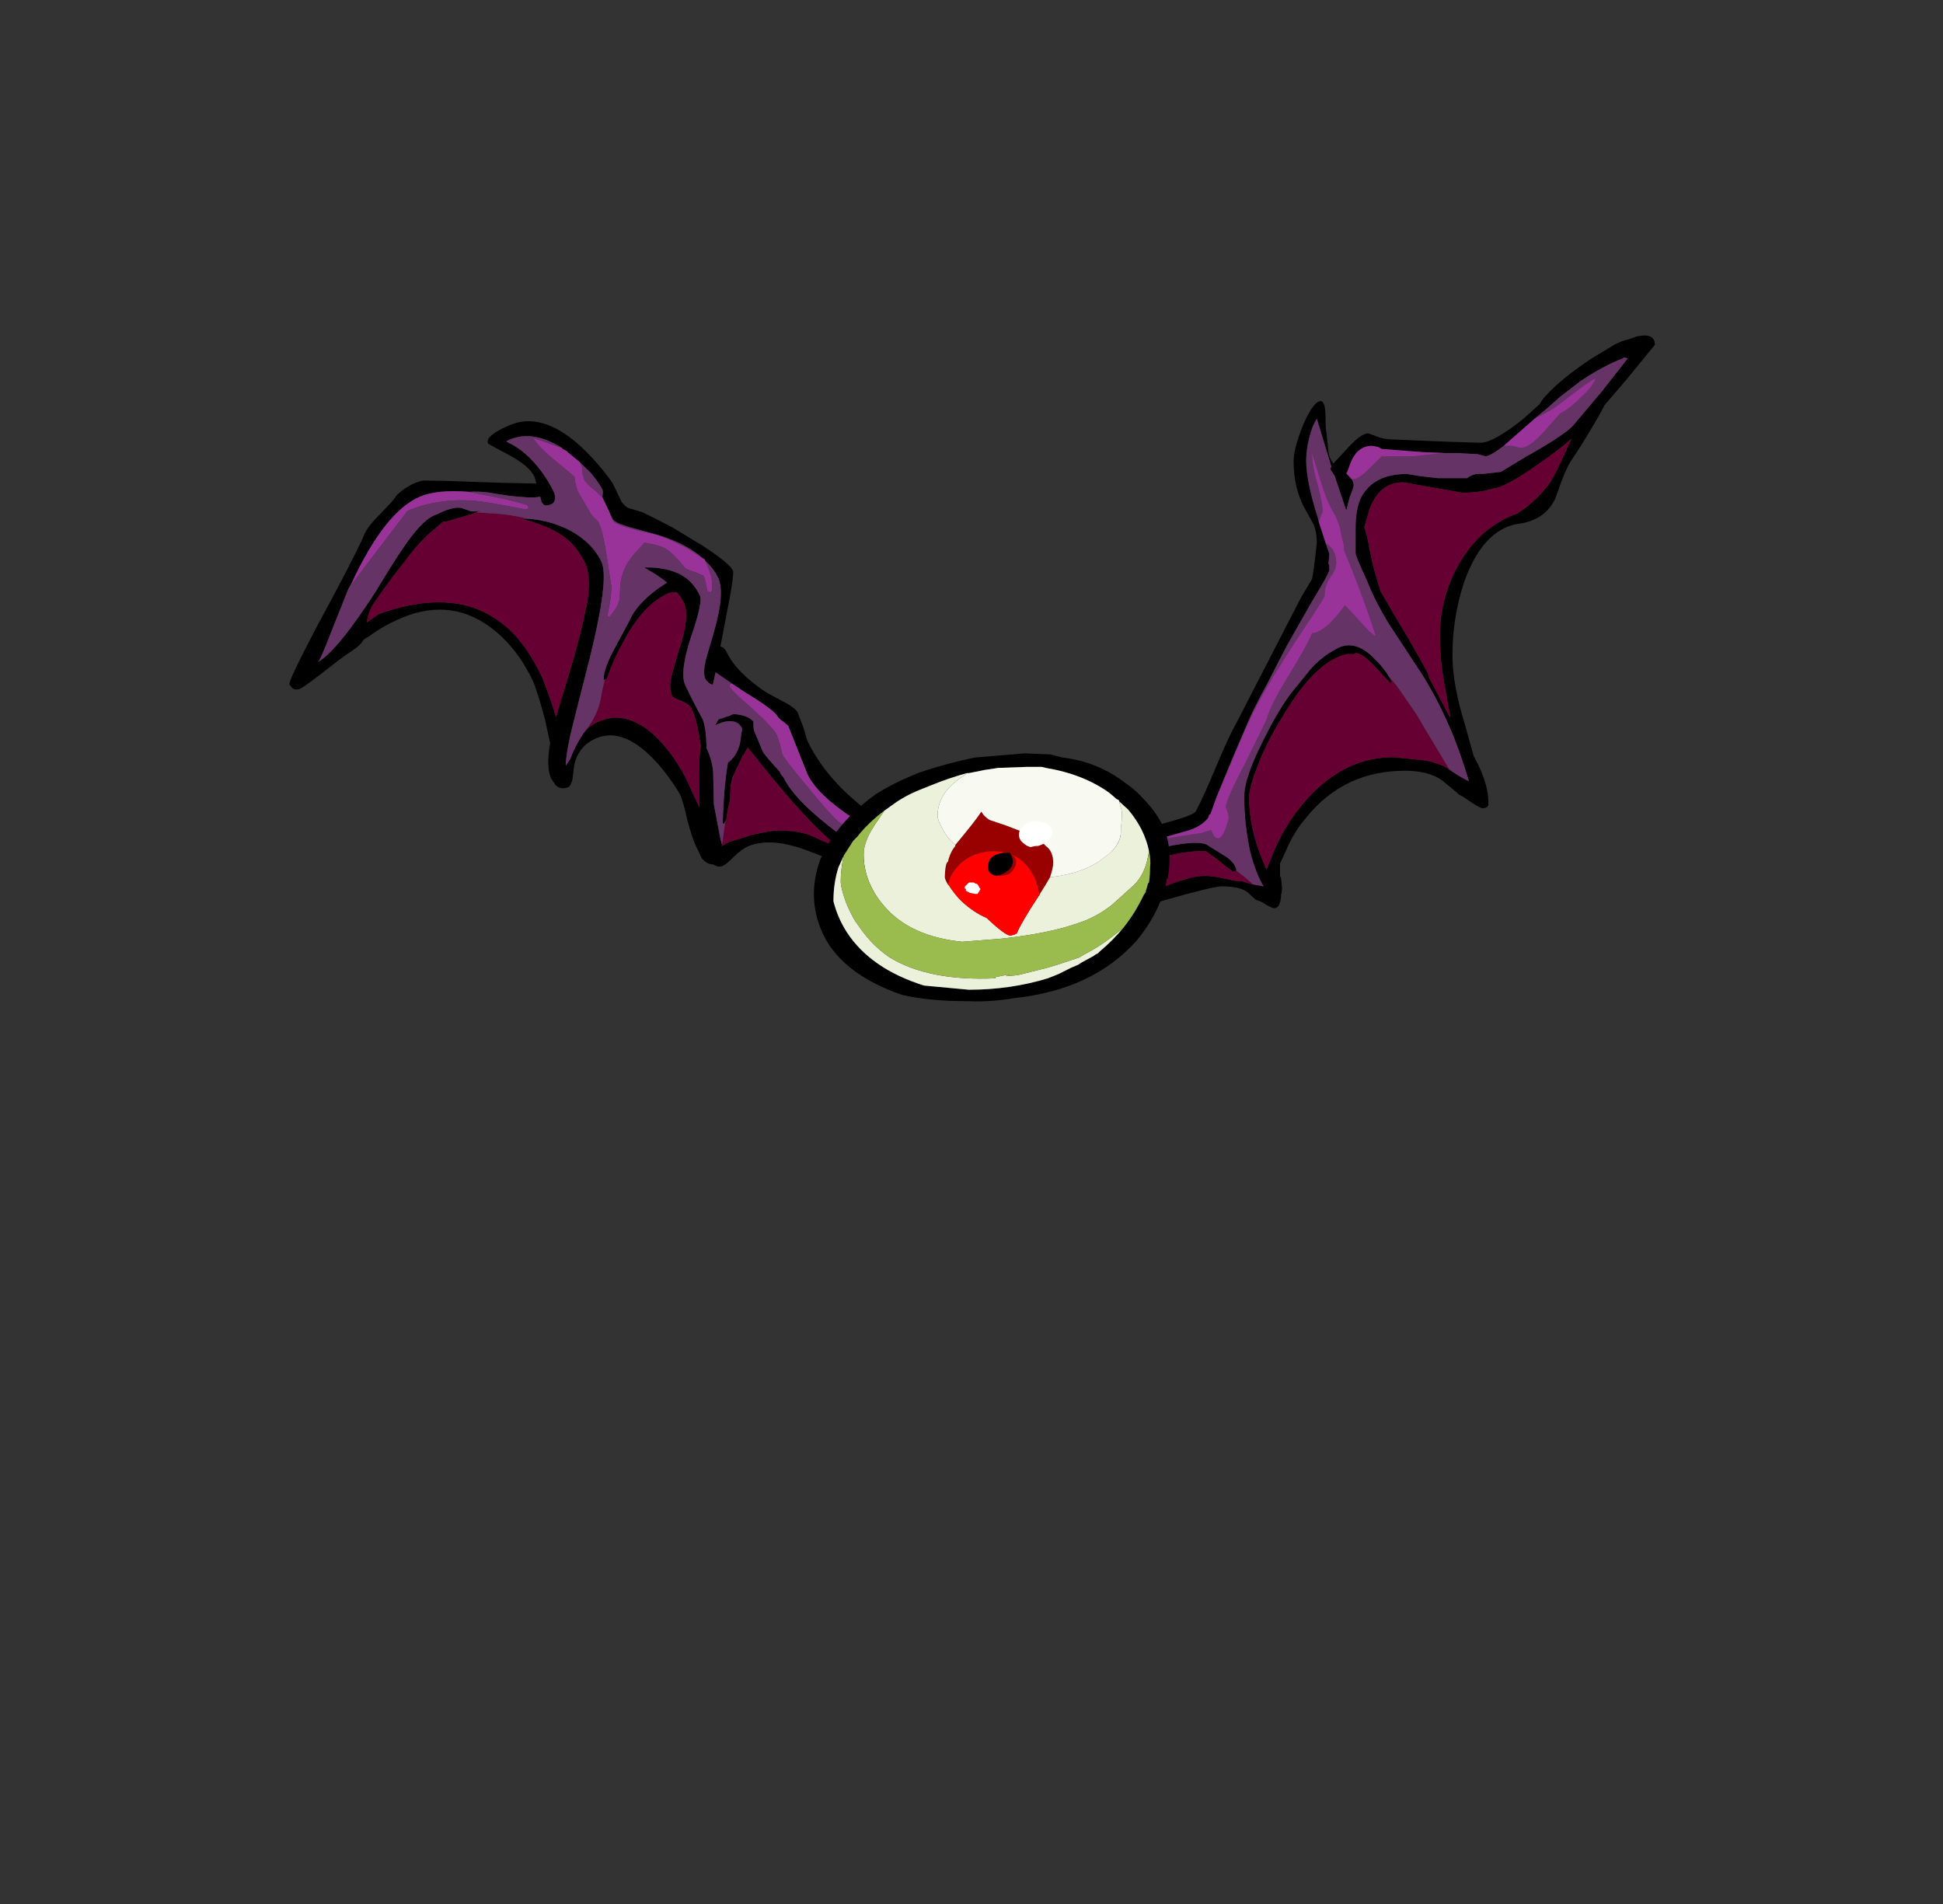 <?xml version="1.0" encoding="UTF-8" standalone="no"?>
<svg xmlns:ffdec="https://www.free-decompiler.com/flash" xmlns:xlink="http://www.w3.org/1999/xlink" ffdec:objectType="frame" height="640.05px" width="653.0px" xmlns="http://www.w3.org/2000/svg">
  <rect width="100%" height="100%" fill="#333333" stroke="none"/>
  <g transform="matrix(1.0, 0.0, 0.0, 1.0, 345.2, 387.6)">
    <use ffdec:characterId="10" height="194.25" transform="matrix(-0.93, 0.0, 0.0, 1.0, 210.966, -274.85)" width="229.25" xlink:href="#sprite0"/>
    <use ffdec:characterId="8" height="202.3" transform="matrix(-0.971, 0.409, 0.426, 0.9, -106.176, -273.235)" width="168.7" xlink:href="#sprite1"/>
    <use ffdec:characterId="21" height="11.9" transform="matrix(7.0, 0.0, 0.0, 7.0, -71.75, -134.4)" width="17.05" xlink:href="#shape2"/>
    <use ffdec:characterId="16" height="19.6" transform="matrix(0.372, 0.0, 0.0, 0.395, -13.204, -100.971)" width="25.55" xlink:href="#sprite2"/>
    <use ffdec:characterId="18" height="24.5" transform="matrix(1.0, 0.0, 0.0, 1.0, -20.95, -111.65)" width="29.4" xlink:href="#sprite3"/>
  </g>
  <defs>
    <g id="sprite0" transform="matrix(1.0, 0.0, 0.0, 1.0, 117.95, 100.45)">
      <use ffdec:characterId="9" height="27.75" transform="matrix(7.0, 0.0, 0.0, 7.0, -117.95, -100.45)" width="32.75" xlink:href="#shape0"/>
    </g>
    <g id="shape0" transform="matrix(1.0, 0.0, 0.0, 1.0, 16.85, 14.35)">
      <path d="M1.0 -10.65 Q1.3 -10.15 1.55 -9.45 1.8 -8.75 1.8 -8.3 1.8 -7.0 1.2 -6.0 L0.75 -5.25 Q0.6 -4.85 0.6 -4.4 0.75 -3.1 0.85 -2.65 L1.4 -1.8 4.75 4.25 Q5.15 4.9 5.8 6.35 6.45 7.8 6.85 8.5 7.0 8.7 8.4 9.05 L11.4 9.8 Q15.25 10.8 15.6 11.35 15.9 11.1 15.9 11.45 15.9 11.9 15.6 12.4 15.25 13.1 14.5 13.1 L13.8 13.05 13.1 12.95 Q12.4 12.95 11.65 13.2 L10.75 13.4 8.4 12.75 Q5.95 12.1 5.5 12.1 4.4 12.1 4.05 12.5 L3.75 12.75 3.45 12.85 Q2.95 13.15 2.8 13.15 2.5 13.15 2.45 12.6 L2.45 12.5 Q2.4 12.4 2.4 12.2 2.4 12.1 2.45 11.7 L2.5 11.6 2.5 11.0 2.2 10.4 Q1.8 9.5 1.15 8.8 -0.8 6.55 -3.95 6.55 -5.15 6.55 -5.85 7.0 L-6.5 7.5 -6.75 7.7 -6.95 7.8 Q-7.8 8.35 -7.95 8.35 -8.2 8.35 -8.25 8.2 L-8.25 8.0 Q-8.25 7.3 -7.75 6.3 L-7.5 5.85 -7.05 4.35 Q-6.4 2.4 -6.4 1.0 -6.4 -0.8 -7.0 -2.5 -7.95 -5.0 -9.75 -5.3 -11.15 -5.45 -11.7 -6.5 L-12.05 -7.4 Q-12.3 -8.0 -12.5 -8.3 -13.15 -9.2 -13.55 -9.85 -13.95 -10.45 -14.25 -11.0 L-15.4 -12.25 -16.85 -13.9 Q-16.85 -14.5 -15.9 -14.3 L-15.45 -14.15 Q-15.15 -14.1 -14.75 -13.9 L-13.95 -13.45 -13.85 -13.4 Q-12.65 -12.7 -11.75 -11.95 -11.1 -11.4 -10.9 -11.05 L-10.0 -10.3 Q-8.5 -9.2 -7.85 -9.2 L-6.1 -9.25 -3.5 -9.35 Q-2.85 -9.35 -2.5 -9.5 L-2.05 -9.65 Q-1.65 -9.65 -0.85 -8.8 L-0.25 -8.2 Q-0.05 -8.45 0.0 -8.75 L0.1 -9.65 Q0.15 -9.9 0.15 -10.35 0.15 -11.2 0.4 -11.2 0.65 -11.2 1.0 -10.65 M0.5 -5.4 L0.55 -5.6 Q1.15 -7.35 1.15 -8.35 1.15 -8.85 1.0 -9.4 0.85 -10.0 0.6 -10.35 L-0.15 -8.05 -0.1 -7.95 Q-0.1 -7.9 -0.25 -7.7 L-0.3 -7.65 -0.9 -6.0 -0.95 -6.0 Q-0.95 -6.1 -1.1 -6.6 -1.3 -7.05 -1.3 -7.15 -1.3 -7.3 -1.2 -7.45 L-0.9 -7.75 -0.95 -7.75 -1.15 -8.25 Q-1.5 -9.05 -2.25 -9.05 L-2.55 -9.0 -2.75 -8.9 -4.85 -8.75 -6.15 -8.7 -6.7 -8.7 -7.7 -8.65 -8.1 -8.55 Q-8.35 -8.55 -9.05 -9.05 L-9.35 -9.3 -10.7 -10.4 -11.35 -10.9 -11.95 -11.4 -13.0 -12.15 Q-14.2 -12.9 -15.2 -13.25 L-15.25 -13.3 -15.45 -13.25 -14.1 -11.65 -12.65 -10.05 Q-12.25 -9.6 -10.05 -8.45 L-8.9 -7.8 -7.95 -7.7 Q-7.5 -7.75 -7.15 -7.5 L-5.65 -7.5 -4.7 -7.6 -4.05 -7.7 Q-2.35 -7.7 -1.7 -6.6 -1.4 -6.05 -1.4 -5.1 L-1.4 -4.85 Q-1.4 -4.45 -1.4 -3.9 -1.4 -3.75 -2.0 -2.55 -2.35 -1.7 -3.05 -0.6 -3.65 0.25 -4.85 1.95 -5.65 3.15 -6.25 4.45 -6.75 5.5 -7.25 7.05 -7.0 6.95 -6.65 6.75 L-6.25 6.5 -6.0 6.35 Q-5.55 6.15 -4.95 6.05 L-3.35 5.9 Q-0.4 5.9 1.75 8.65 2.45 9.55 2.9 10.6 L3.2 11.3 3.4 10.85 Q4.1 9.3 4.1 7.8 4.1 7.4 3.65 6.3 3.15 5.1 2.4 4.0 0.8 1.45 -0.75 1.0 L-0.95 0.95 -1.3 0.95 -1.4 0.9 Q-1.75 0.9 -2.4 1.55 L-3.15 2.3 Q-3.25 2.4 -3.25 2.25 L-3.1 2.0 -3.0 1.85 Q-2.7 1.45 -2.35 1.15 -1.35 0.2 -0.4 0.7 0.4 1.1 0.95 1.7 L1.95 2.85 Q2.6 3.65 3.4 5.15 4.35 6.9 4.35 7.8 4.35 9.1 4.05 10.4 3.75 11.5 3.35 12.1 L3.95 12.0 4.5 11.85 4.75 11.85 5.75 11.65 6.25 11.6 6.45 11.6 Q7.15 11.6 8.7 12.2 10.2 12.75 10.6 12.75 10.95 12.75 11.5 12.55 12.0 12.4 13.05 12.4 L12.9 12.35 Q12.4 12.15 11.0 11.55 8.4 10.4 6.35 10.4 L5.75 10.8 5.35 11.1 5.0 11.35 4.9 11.4 4.75 11.35 Q4.8 11.0 5.25 10.7 L6.2 10.15 Q6.6 9.85 8.4 10.2 L10.25 10.65 Q10.7 10.8 11.35 11.15 11.95 11.5 12.45 11.65 13.0 11.85 14.2 11.85 14.65 11.85 15.0 12.0 L15.2 11.75 15.3 11.65 Q15.05 11.6 14.25 11.35 13.05 10.9 12.55 10.55 11.25 10.5 9.75 10.1 L7.55 9.5 Q6.6 9.3 6.2 8.8 L6.2 8.75 6.15 8.65 6.1 8.65 Q6.0 8.4 5.85 8.0 L5.8 7.85 5.0 6.05 4.15 4.2 Q3.85 3.55 3.15 2.35 L2.15 0.55 0.9 -1.5 Q-0.05 -2.95 -0.05 -3.1 -0.05 -3.3 0.0 -3.4 L-0.05 -3.85 0.15 -4.4 0.5 -5.4 M-12.3 -8.9 Q-11.8 -7.85 -11.45 -7.3 -10.8 -6.45 -9.75 -5.8 -7.75 -5.15 -6.6 -3.15 -5.75 -1.6 -5.75 0.05 -5.75 0.75 -5.85 1.6 -6.0 2.55 -6.25 3.75 L-6.3 4.05 -6.3 4.0 -6.25 3.95 -5.2 2.1 -5.15 1.9 Q-4.4 0.6 -3.45 -0.85 L-2.7 -2.05 -2.65 -2.2 Q-2.3 -3.2 -2.15 -3.95 -2.0 -4.75 -1.85 -5.15 -2.0 -5.6 -2.1 -5.95 -2.6 -7.3 -3.85 -7.3 L-6.9 -6.8 Q-7.85 -6.8 -8.5 -7.0 -9.15 -7.05 -10.95 -8.25 -11.9 -8.85 -12.55 -9.4 L-12.3 -8.9" fill="#000000" fill-rule="evenodd" stroke="none"/>
      <path d="M-6.25 6.5 L-5.35 5.1 Q-5.05 4.65 -4.55 3.85 L-3.55 2.5 -3.1 2.0 -3.25 2.25 Q-3.25 2.4 -3.15 2.3 L-2.4 1.55 Q-1.75 0.9 -1.4 0.9 L-1.3 0.95 -0.95 0.95 -0.75 1.0 Q0.8 1.45 2.4 4.0 3.15 5.1 3.65 6.3 4.1 7.4 4.1 7.8 4.1 9.3 3.4 10.85 L3.2 11.3 2.9 10.6 Q2.45 9.55 1.75 8.65 -0.4 5.9 -3.35 5.9 L-4.95 6.05 Q-5.55 6.15 -6.0 6.35 L-6.25 6.5 M3.95 12.0 L3.9 12.0 Q4.3 11.65 4.75 11.35 L4.9 11.4 5.0 11.35 5.35 11.1 5.75 10.8 6.35 10.4 Q8.4 10.4 11.0 11.55 12.4 12.15 12.9 12.35 L13.05 12.4 Q12.0 12.4 11.5 12.55 10.95 12.75 10.6 12.75 10.2 12.75 8.7 12.2 7.15 11.6 6.45 11.6 L6.25 11.6 5.75 11.65 4.75 11.85 4.5 11.85 3.95 12.0 M-12.3 -8.9 L-12.55 -9.4 Q-11.9 -8.85 -10.95 -8.25 -9.15 -7.05 -8.5 -7.0 -7.85 -6.8 -6.9 -6.8 L-3.85 -7.3 Q-2.6 -7.3 -2.1 -5.95 -2.0 -5.6 -1.85 -5.15 -2.0 -4.75 -2.15 -3.95 -2.3 -3.2 -2.65 -2.2 L-2.7 -2.05 -3.45 -0.85 Q-4.4 0.6 -5.15 1.9 L-5.2 2.1 -6.25 3.95 -6.3 4.0 -6.3 4.05 -6.25 3.75 Q-6.0 2.55 -5.85 1.6 -5.75 0.75 -5.75 0.05 -5.75 -1.6 -6.6 -3.15 -7.75 -5.15 -9.75 -5.8 -10.8 -6.45 -11.45 -7.3 -11.8 -7.85 -12.3 -8.9" fill="#660033" fill-rule="evenodd" stroke="none"/>
      <path d="M-1.2 -7.45 Q-1.3 -7.3 -1.3 -7.15 -1.3 -7.05 -1.1 -6.6 -0.95 -6.1 -0.95 -6.0 L-0.9 -6.0 -0.3 -7.65 -0.25 -7.7 Q-0.1 -7.9 -0.1 -7.95 L-0.15 -8.05 0.6 -10.35 Q0.85 -10.0 1.0 -9.4 1.15 -8.85 1.15 -8.35 1.15 -7.35 0.55 -5.6 L0.5 -5.4 0.3 -5.9 Q0.3 -6.25 0.55 -7.15 0.85 -8.1 0.85 -8.7 L0.4 -7.35 Q0.05 -6.3 -0.3 -5.8 -0.45 -5.55 -0.6 -5.1 -0.7 -4.55 -0.8 -4.3 L-0.8 -4.05 Q-1.8 -1.8 -2.45 0.1 -2.1 -0.1 -1.7 -0.55 L-0.85 -1.4 Q0.15 -0.1 0.85 -0.05 1.05 0.45 2.1 2.05 3.0 3.4 3.2 4.1 L4.25 6.1 Q5.3 7.95 5.3 8.3 L5.2 8.55 Q5.15 8.7 5.15 8.8 5.15 8.9 5.3 9.3 5.5 9.8 5.7 9.8 5.9 9.8 6.05 9.4 L6.6 9.55 Q8.25 9.75 9.2 10.0 9.7 10.1 10.55 10.45 11.45 10.8 11.7 10.9 L13.55 11.4 15.2 11.75 15.0 12.0 Q14.65 11.85 14.2 11.85 13.0 11.85 12.45 11.65 11.95 11.5 11.35 11.15 10.7 10.8 10.25 10.65 L8.4 10.2 Q6.6 9.85 6.2 10.15 L5.25 10.7 Q4.8 11.0 4.75 11.35 4.3 11.65 3.9 12.0 L3.95 12.0 3.35 12.1 Q3.75 11.5 4.05 10.4 4.35 9.1 4.35 7.8 4.35 6.9 3.4 5.15 2.6 3.65 1.95 2.85 L0.95 1.7 Q0.4 1.1 -0.4 0.7 -1.35 0.2 -2.35 1.15 -2.7 1.45 -3.0 1.85 L-3.1 2.0 -3.55 2.5 -4.55 3.85 Q-5.05 4.65 -5.35 5.1 L-6.25 6.5 -6.65 6.75 Q-7.0 6.95 -7.25 7.05 -6.75 5.5 -6.25 4.45 -5.65 3.15 -4.85 1.95 -3.65 0.25 -3.05 -0.6 -2.35 -1.7 -2.0 -2.55 -1.4 -3.75 -1.4 -3.9 -1.4 -4.45 -1.4 -4.85 L-1.4 -5.1 Q-1.4 -6.05 -1.7 -6.6 -2.35 -7.7 -4.05 -7.7 L-4.7 -7.6 -5.65 -7.5 -7.15 -7.5 Q-7.5 -7.75 -7.95 -7.7 L-8.9 -7.8 -10.05 -8.45 Q-12.25 -9.6 -12.65 -10.05 L-14.1 -11.65 -15.45 -13.25 -15.25 -13.3 -15.2 -13.25 Q-14.2 -12.9 -13.0 -12.15 L-11.95 -11.4 -11.35 -10.9 -10.7 -10.4 Q-11.2 -10.6 -11.7 -10.9 L-13.05 -11.85 Q-13.65 -12.25 -13.8 -12.3 -13.65 -11.9 -13.05 -11.4 -12.55 -10.9 -11.95 -10.6 L-11.1 -9.7 Q-10.35 -8.95 -9.95 -8.95 -9.85 -8.95 -9.7 -9.0 L-9.5 -9.05 -9.05 -9.05 Q-8.35 -8.55 -8.1 -8.55 L-7.7 -8.65 -6.7 -8.7 -6.15 -8.7 -5.9 -8.7 -4.4 -8.55 -2.75 -8.55 -2.1 -7.95 Q-1.55 -7.45 -1.3 -7.45 L-1.2 -7.45 M0.15 -4.4 L-0.05 -3.85 0.0 -3.4 Q-0.05 -3.3 -0.05 -3.1 -0.05 -2.95 0.9 -1.5 L2.15 0.55 3.15 2.35 Q3.85 3.55 4.15 4.2 L5.0 6.05 5.8 7.85 5.85 8.0 5.2 6.55 Q4.2 4.3 3.75 3.5 3.05 2.25 1.5 0.05 0.2 -1.75 0.2 -1.85 0.2 -2.35 -0.1 -2.75 -0.4 -3.1 -0.4 -3.45 -0.4 -4.05 0.1 -4.35 L0.15 -4.4 M6.15 8.65 L6.2 8.75 6.15 8.75 6.15 8.65" fill="#663366" fill-rule="evenodd" stroke="none"/>
      <path d="M-1.2 -7.45 L-1.3 -7.45 Q-1.55 -7.45 -2.1 -7.95 L-2.75 -8.55 -4.4 -8.55 -5.9 -8.7 -6.15 -8.7 -4.85 -8.75 -2.75 -8.9 -2.55 -9.0 -2.25 -9.05 Q-1.5 -9.05 -1.15 -8.25 L-0.95 -7.75 -0.9 -7.75 -1.2 -7.45 M-9.05 -9.05 L-9.5 -9.05 -9.7 -9.0 Q-9.85 -8.95 -9.95 -8.95 -10.35 -8.95 -11.1 -9.7 L-11.95 -10.6 Q-12.55 -10.9 -13.05 -11.4 -13.65 -11.9 -13.8 -12.3 -13.65 -12.25 -13.05 -11.85 L-11.7 -10.9 Q-11.2 -10.6 -10.7 -10.4 L-9.35 -9.3 -9.05 -9.05 M15.2 11.75 L13.55 11.4 11.7 10.9 Q11.45 10.8 10.55 10.45 9.7 10.1 9.2 10.0 8.25 9.75 6.6 9.55 L6.05 9.4 Q5.9 9.8 5.7 9.8 5.5 9.8 5.3 9.3 5.15 8.9 5.15 8.8 5.15 8.7 5.2 8.55 L5.3 8.3 Q5.3 7.95 4.25 6.1 L3.2 4.1 Q3.0 3.4 2.1 2.05 1.05 0.45 0.85 -0.05 0.15 -0.1 -0.85 -1.4 L-1.7 -0.55 Q-2.1 -0.1 -2.45 0.1 -1.8 -1.8 -0.8 -4.05 L-0.8 -4.3 Q-0.7 -4.55 -0.6 -5.1 -0.45 -5.55 -0.3 -5.8 0.05 -6.3 0.4 -7.35 L0.85 -8.7 Q0.85 -8.1 0.55 -7.15 0.3 -6.25 0.3 -5.9 L0.5 -5.4 0.15 -4.4 0.1 -4.35 Q-0.4 -4.05 -0.4 -3.45 -0.4 -3.1 -0.1 -2.75 0.2 -2.35 0.2 -1.85 0.2 -1.75 1.5 0.05 3.05 2.25 3.75 3.5 4.2 4.3 5.2 6.55 L5.85 8.0 Q6.0 8.4 6.1 8.65 L6.15 8.65 6.15 8.75 6.2 8.75 6.2 8.8 Q6.6 9.3 7.55 9.5 L9.75 10.1 Q11.25 10.5 12.55 10.55 13.05 10.9 14.25 11.35 15.05 11.6 15.3 11.65 L15.2 11.75" fill="#993399" fill-rule="evenodd" stroke="none"/>
    </g>
    <g id="sprite1" transform="matrix(1.0, 0.0, 0.0, 1.0, 80.85, 106.05)">
      <use ffdec:characterId="7" height="28.9" transform="matrix(7.0, 0.0, 0.0, 7.0, -80.85, -106.05)" width="24.1" xlink:href="#shape1"/>
    </g>
    <g id="shape1" transform="matrix(1.0, 0.0, 0.0, 1.0, 11.55, 15.15)">
      <path d="M8.25 -10.9 L8.05 -11.05 Q5.25 -13.65 3.5 -13.65 2.65 -13.65 1.4 -12.95 1.0 -12.8 0.6 -12.55 -0.25 -11.95 -0.65 -11.75 -1.15 -11.45 -1.45 -11.4 L-1.4 -11.15 Q-1.4 -11.05 -1.45 -10.95 -1.55 -10.85 -1.75 -10.85 -1.95 -10.85 -2.05 -11.1 -2.1 -11.2 -2.1 -11.35 -2.1 -12.1 -1.9 -12.9 -1.65 -13.85 -1.15 -14.45 L-1.15 -14.5 Q-2.4 -14.6 -3.3 -13.15 L-3.3 -13.1 -3.45 -12.9 -3.45 -12.85 -3.5 -12.75 -3.75 -12.2 -4.0 -11.5 Q-4.15 -10.85 -4.15 -10.55 -4.15 -10.45 -4.05 -10.3 L-4.0 -10.2 -4.0 -9.4 -4.0 -9.05 Q-4.0 -8.85 -4.5 -8.4 L-5.6 -7.45 Q-6.6 -6.5 -6.95 -5.6 L-7.0 -5.55 -7.0 -5.45 Q-7.2 -4.95 -7.2 -4.45 -7.2 -3.65 -5.95 -2.1 L-5.1 -1.05 Q-4.7 -0.5 -4.7 -0.2 -4.7 -0.15 -4.75 0.0 -4.8 0.15 -4.9 0.2 L-5.25 -0.3 -5.7 0.5 -6.05 1.1 Q-6.95 2.5 -6.95 2.85 -6.95 2.95 -7.1 3.2 L-7.2 3.45 -7.05 5.95 Q-7.05 7.2 -8.4 9.3 L-8.6 9.6 Q-9.65 11.25 -11.0 12.75 L-10.85 12.9 Q-10.55 13.1 -9.55 13.1 -9.25 13.1 -8.8 12.7 -8.75 12.25 -8.35 11.4 L-7.4 9.6 Q-6.0 7.0 -6.0 5.65 L-5.95 5.45 -5.95 5.3 Q-5.65 4.3 -5.65 4.1 L-5.7 3.0 Q-5.75 2.8 -5.85 2.6 -5.75 2.25 -5.35 2.0 -5.15 1.85 -5.0 1.9 L-4.45 1.85 -4.2 2.05 -4.55 2.05 Q-5.25 2.15 -5.25 2.7 L-4.85 3.35 Q-4.45 3.85 -4.0 3.95 -3.35 4.95 -2.6 6.55 L-2.65 6.6 -2.75 6.5 -2.85 6.4 -3.1 6.0 -3.15 5.95 -3.2 5.85 -3.25 5.8 -3.35 5.65 -3.65 5.05 -3.9 4.7 -4.1 4.5 -4.55 4.1 -4.75 3.9 -4.8 3.9 -5.1 3.65 -5.3 4.45 -5.3 4.5 Q-5.8 6.65 -6.1 7.6 -6.5 9.0 -7.15 10.3 L-6.75 9.65 -5.95 8.7 Q-5.45 8.2 -4.6 7.85 -4.05 7.7 -3.5 7.6 L-3.4 7.6 -2.5 7.5 -2.1 7.55 -2.15 7.5 -2.2 7.2 -2.6 5.55 -3.2 4.1 Q-3.4 3.55 -3.4 2.9 -3.8 1.95 -3.8 1.5 -3.75 0.65 -3.75 -0.3 -3.75 -0.95 -4.9 -2.3 -6.1 -3.65 -6.1 -4.0 -6.1 -4.75 -5.75 -5.25 -5.3 -5.9 -4.35 -6.3 -4.8 -5.65 -5.0 -5.2 L-4.5 -5.1 Q-3.3 -4.8 -2.7 -4.2 L-1.55 -3.25 Q-0.75 -2.6 -0.5 -2.1 L-0.5 -2.05 -0.55 -2.05 -0.65 -2.05 Q-1.2 -2.7 -2.0 -3.35 -3.6 -4.7 -4.9 -4.7 L-5.2 -4.6 Q-5.3 -4.3 -5.3 -4.0 -5.3 -3.25 -4.15 -1.95 L-3.35 -0.95 Q-3.0 -0.45 -3.0 -0.05 -3.0 0.05 -3.3 0.35 -3.55 0.65 -3.55 0.85 -3.55 1.4 -3.35 2.15 L-3.2 2.7 Q-2.8 3.35 -2.25 4.7 L-1.95 5.4 -1.95 4.45 Q-2.0 3.15 -1.7 2.0 -1.25 0.25 -0.15 -0.2 0.2 -0.3 0.6 -0.3 1.2 -0.3 1.95 0.35 L2.45 0.85 2.75 1.05 Q2.45 0.4 1.5 -0.85 L-0.35 -3.3 Q-2.7 -6.45 -2.7 -7.35 -2.7 -8.5 -1.85 -9.55 -1.25 -10.25 -0.5 -10.65 L-0.25 -10.75 Q-1.25 -9.95 -1.65 -9.15 -2.0 -8.5 -2.0 -7.6 -2.0 -7.1 -1.65 -6.4 -1.45 -5.95 -1.1 -5.5 -0.55 -4.65 0.8 -3.0 L2.2 -1.3 Q2.05 -2.35 2.0 -3.35 2.0 -5.5 2.75 -6.75 4.0 -9.0 7.5 -9.2 L8.15 -9.05 Q7.9 -9.5 7.45 -9.8 6.15 -10.65 5.4 -11.05 4.7 -11.5 3.95 -11.8 L3.05 -12.1 3.0 -12.1 2.95 -12.05 1.65 -11.9 1.5 -11.9 1.3 -11.9 Q1.55 -11.95 1.7 -12.05 1.8 -12.15 1.95 -12.3 2.2 -12.6 3.1 -12.55 L3.3 -12.55 Q3.95 -12.55 5.4 -11.55 6.2 -11.0 7.2 -10.25 9.9 -8.35 10.95 -8.2 10.8 -8.25 9.9 -9.2 L8.25 -10.9 M6.65 -8.6 Q4.05 -8.6 3.0 -6.2 2.45 -4.95 2.45 -3.35 2.45 -3.1 2.55 -2.35 L2.7 -1.4 2.9 -0.5 2.95 -0.25 Q3.6 0.75 3.6 1.35 L3.55 1.7 Q3.45 2.05 3.05 2.05 2.95 2.05 2.75 1.8 L2.4 1.2 Q1.85 0.4 0.95 0.4 -0.35 0.4 -1.0 2.4 -1.3 3.35 -1.4 4.45 -1.4 4.85 -1.2 5.75 -1.05 6.65 -1.05 7.05 L-1.05 7.7 Q-1.15 8.1 -1.4 8.2 -1.55 8.45 -1.75 8.45 -1.95 8.45 -2.4 8.25 -2.9 8.05 -3.2 8.05 -4.35 8.05 -5.65 9.45 -6.35 10.15 -6.9 11.05 -7.05 11.2 -7.25 11.8 -7.45 12.4 -7.65 12.7 -8.3 13.75 -9.55 13.75 L-9.75 13.7 -9.85 13.6 Q-10.5 13.65 -11.05 13.35 -11.55 13.1 -11.55 12.9 L-11.5 12.65 Q-11.5 12.55 -11.35 12.5 -11.2 12.25 -10.85 11.8 -9.95 10.6 -9.55 10.0 -7.7 7.1 -7.7 4.45 L-7.8 3.75 -7.85 3.0 Q-7.85 2.85 -7.6 2.45 L-6.95 1.55 Q-6.1 0.1 -6.1 -1.0 -6.1 -1.25 -5.95 -1.35 L-6.65 -2.4 Q-7.95 -4.3 -7.95 -4.5 -7.95 -4.9 -7.2 -6.15 L-6.3 -7.55 Q-5.75 -8.3 -5.35 -8.8 L-4.85 -9.25 Q-4.75 -9.4 -4.7 -9.65 L-4.7 -10.5 Q-4.7 -10.75 -4.55 -11.4 -4.35 -12.25 -4.05 -13.0 -3.15 -15.15 -1.6 -15.15 -0.75 -15.15 -0.45 -14.95 -0.3 -14.8 -0.35 -14.7 L-1.0 -13.8 Q-1.6 -12.95 -1.6 -12.4 L-1.55 -12.05 -0.1 -12.75 2.2 -13.9 3.05 -14.3 Q3.65 -14.45 4.45 -14.15 4.6 -14.0 5.55 -13.6 6.35 -13.25 6.6 -12.95 7.55 -12.05 10.3 -9.8 12.55 -7.9 12.55 -7.75 12.55 -7.65 12.5 -7.5 12.4 -7.35 12.2 -7.35 11.95 -7.35 10.05 -7.9 L9.4 -8.05 Q8.85 -8.15 8.7 -8.3 L8.6 -8.35 8.3 -8.4 Q7.5 -8.6 6.65 -8.6" fill="#000000" fill-rule="evenodd" stroke="none"/>
      <path d="M1.5 -11.9 L1.65 -11.9 2.95 -12.05 3.0 -12.1 3.05 -12.1 3.95 -11.8 Q4.7 -11.5 5.4 -11.05 6.15 -10.65 7.45 -9.8 7.9 -9.5 8.15 -9.05 L7.5 -9.2 Q4.0 -9.0 2.75 -6.75 2.0 -5.5 2.0 -3.35 2.05 -2.35 2.2 -1.3 L0.8 -3.0 Q-0.55 -4.65 -1.1 -5.5 -1.45 -5.95 -1.65 -6.4 -2.0 -7.1 -2.0 -7.6 -2.0 -8.5 -1.65 -9.15 -1.25 -9.95 -0.25 -10.75 L-0.5 -10.65 Q0.1 -11.15 0.85 -11.55 L1.5 -11.9 M2.45 0.85 L1.95 0.35 Q1.2 -0.3 0.6 -0.3 0.2 -0.3 -0.15 -0.2 -1.25 0.25 -1.7 2.0 -2.0 3.15 -1.95 4.45 L-1.95 5.4 -2.25 4.7 Q-2.8 3.35 -3.2 2.7 L-3.35 2.15 Q-3.55 1.4 -3.55 0.85 -3.55 0.65 -3.3 0.35 -3.0 0.05 -3.0 -0.05 -3.0 -0.45 -3.35 -0.95 L-4.15 -1.95 Q-5.3 -3.25 -5.3 -4.0 -5.3 -4.3 -5.2 -4.6 L-4.9 -4.7 Q-3.6 -4.7 -2.0 -3.35 -1.2 -2.7 -0.65 -2.05 L-0.55 -2.05 Q-0.3 -1.75 0.05 -1.2 0.45 -0.65 1.0 -0.3 1.85 0.2 2.45 0.85 M-2.15 7.5 L-2.1 7.55 -2.5 7.5 -3.4 7.6 -3.5 7.6 Q-4.05 7.7 -4.6 7.85 -5.45 8.2 -5.95 8.7 L-6.75 9.65 -7.15 10.3 Q-6.5 9.0 -6.1 7.6 -5.8 6.65 -5.3 4.5 L-5.3 4.45 -5.1 3.65 -4.8 3.9 -4.75 3.9 -4.55 4.1 -4.1 4.5 -4.0 4.6 -3.65 5.05 -3.35 5.65 -3.25 5.8 -3.2 5.85 -3.15 5.95 -3.1 6.0 -2.85 6.4 -2.75 6.5 -2.15 7.5" fill="#660033" fill-rule="evenodd" stroke="none"/>
      <path d="M1.4 -12.95 Q2.65 -13.65 3.5 -13.65 5.25 -13.65 8.05 -11.05 L8.25 -10.9 7.25 -11.5 4.3 -13.25 Q2.8 -13.25 1.35 -12.45 0.9 -12.2 -0.6 -11.1 L-0.75 -11.1 Q-0.75 -11.15 -0.75 -11.25 -0.75 -11.3 0.05 -11.95 L1.4 -12.95 M-8.4 9.3 Q-7.05 7.2 -7.05 5.95 L-7.2 3.45 -7.1 3.2 Q-6.95 2.95 -6.95 2.85 -6.95 2.5 -6.05 1.1 L-5.7 0.5 -5.6 0.5 Q-5.55 0.55 -5.55 0.65 -5.55 0.8 -6.05 2.0 -6.55 3.25 -6.55 3.65 L-6.5 4.1 -6.4 4.6 Q-6.4 4.9 -6.8 6.5 -7.2 8.2 -7.4 8.65 -8.0 9.75 -8.8 10.9 -9.65 12.15 -10.0 12.4 -9.8 11.9 -8.95 10.5 -8.55 9.8 -8.4 9.3 M-7.0 -5.45 L-7.0 -5.55 -6.95 -5.6 -6.5 -6.35 Q-5.85 -7.25 -5.35 -7.65 -4.15 -8.55 -4.0 -8.9 -3.95 -9.05 -4.0 -9.4 L-4.0 -10.2 -3.85 -10.6 Q-3.6 -11.1 -3.6 -11.35 L-3.65 -11.65 Q-3.75 -11.85 -3.75 -11.95 L-3.75 -12.2 -3.5 -12.75 -3.45 -12.85 -3.45 -12.9 -3.3 -13.1 -3.3 -13.15 -2.3 -14.15 Q-2.35 -13.6 -2.8 -12.65 L-3.25 -11.65 -3.15 -11.3 Q-3.1 -11.0 -3.1 -10.9 L-3.2 -9.7 Q-3.2 -9.6 -3.3 -9.35 L-3.35 -9.2 -3.35 -9.1 Q-3.35 -8.65 -3.0 -7.4 L-2.65 -6.15 Q-2.65 -6.05 -2.3 -5.45 L-1.9 -4.85 Q-1.9 -4.8 -1.95 -4.75 -2.55 -5.05 -2.75 -5.4 -3.1 -6.15 -3.25 -6.3 -3.65 -6.85 -4.45 -7.2 L-4.85 -7.4 -5.25 -7.1 Q-5.55 -6.85 -5.65 -6.65 -5.8 -6.4 -6.0 -5.65 -6.0 -5.45 -6.35 -5.15 L-6.65 -4.8 -6.6 -4.5 -6.5 -4.1 Q-6.55 -3.95 -6.65 -3.95 -6.85 -4.2 -6.95 -4.7 -7.0 -5.05 -7.0 -5.45" fill="#993399" fill-rule="evenodd" stroke="none"/>
      <path d="M1.4 -12.95 L0.05 -11.95 Q-0.75 -11.3 -0.75 -11.25 -0.75 -11.15 -0.75 -11.1 L-0.6 -11.1 Q0.9 -12.2 1.35 -12.45 2.8 -13.25 4.3 -13.25 L7.25 -11.5 8.25 -10.9 9.9 -9.2 Q10.8 -8.25 10.95 -8.2 9.9 -8.35 7.2 -10.25 6.2 -11.0 5.4 -11.55 3.95 -12.55 3.3 -12.55 L3.1 -12.55 Q2.2 -12.6 1.95 -12.3 1.8 -12.15 1.7 -12.05 1.55 -11.95 1.3 -11.9 L1.5 -11.9 0.85 -11.55 Q0.1 -11.15 -0.5 -10.65 -1.25 -10.25 -1.85 -9.55 -2.7 -8.5 -2.7 -7.35 -2.7 -6.45 -0.35 -3.3 L1.5 -0.85 Q2.45 0.4 2.75 1.05 L2.45 0.85 Q1.85 0.2 1.0 -0.3 0.45 -0.65 0.05 -1.2 -0.3 -1.75 -0.55 -2.05 L-0.5 -2.05 -0.5 -2.1 Q-0.75 -2.6 -1.55 -3.25 L-2.7 -4.2 Q-3.3 -4.8 -4.5 -5.1 L-5.0 -5.2 Q-4.8 -5.65 -4.35 -6.3 -5.3 -5.9 -5.75 -5.25 -6.1 -4.75 -6.1 -4.0 -6.1 -3.65 -4.9 -2.3 -3.75 -0.95 -3.75 -0.3 -3.75 0.65 -3.8 1.5 -3.8 1.95 -3.4 2.9 -3.4 3.55 -3.2 4.1 L-2.6 5.55 -2.2 7.2 -2.15 7.5 -2.75 6.5 -2.65 6.6 -2.6 6.55 Q-3.35 4.95 -4.0 3.95 -4.45 3.85 -4.85 3.35 L-5.25 2.7 Q-5.25 2.15 -4.55 2.05 L-4.2 2.05 -4.45 1.85 -5.0 1.9 Q-5.15 1.85 -5.35 2.0 -5.75 2.25 -5.85 2.6 -5.75 2.8 -5.7 3.0 L-5.65 4.1 Q-5.65 4.3 -5.95 5.3 L-5.95 5.45 -6.0 5.65 Q-6.0 7.0 -7.4 9.6 L-8.35 11.4 Q-8.75 12.25 -8.8 12.7 -9.25 13.1 -9.55 13.1 -10.55 13.1 -10.85 12.9 L-11.0 12.75 Q-9.65 11.25 -8.6 9.6 L-8.4 9.3 Q-8.55 9.8 -8.95 10.5 -9.8 11.9 -10.0 12.4 -9.65 12.15 -8.8 10.9 -8.0 9.75 -7.4 8.65 -7.2 8.2 -6.8 6.5 -6.4 4.9 -6.4 4.6 L-6.5 4.1 -6.55 3.65 Q-6.55 3.25 -6.05 2.0 -5.55 0.8 -5.55 0.65 -5.55 0.55 -5.6 0.5 L-5.7 0.5 -5.25 -0.3 -4.9 0.2 Q-4.8 0.15 -4.75 0.0 -4.7 -0.15 -4.7 -0.2 -4.7 -0.5 -5.1 -1.05 L-5.95 -2.1 Q-7.2 -3.65 -7.2 -4.45 -7.2 -4.95 -7.0 -5.45 -7.0 -5.05 -6.95 -4.7 -6.85 -4.2 -6.65 -3.95 -6.55 -3.95 -6.5 -4.1 L-6.6 -4.5 -6.65 -4.8 -6.35 -5.15 Q-6.0 -5.45 -6.0 -5.65 -5.8 -6.4 -5.65 -6.65 -5.55 -6.85 -5.25 -7.1 L-4.85 -7.4 -4.45 -7.2 Q-3.65 -6.85 -3.25 -6.3 -3.1 -6.15 -2.75 -5.4 -2.55 -5.05 -1.95 -4.75 -1.9 -4.8 -1.9 -4.85 L-2.3 -5.45 Q-2.65 -6.05 -2.65 -6.15 L-3.0 -7.4 Q-3.35 -8.65 -3.35 -9.1 L-3.35 -9.2 -3.3 -9.35 Q-3.2 -9.6 -3.2 -9.7 L-3.1 -10.9 Q-3.1 -11.0 -3.15 -11.3 L-3.25 -11.65 -2.8 -12.65 Q-2.35 -13.6 -2.3 -14.15 L-3.3 -13.15 Q-2.4 -14.6 -1.15 -14.5 L-1.15 -14.45 Q-1.65 -13.85 -1.9 -12.9 -2.1 -12.1 -2.1 -11.35 -2.1 -11.2 -2.05 -11.1 -1.95 -10.85 -1.75 -10.85 -1.55 -10.85 -1.45 -10.95 -1.4 -11.05 -1.4 -11.15 L-1.45 -11.4 Q-1.15 -11.45 -0.65 -11.75 -0.25 -11.95 0.6 -12.55 1.0 -12.8 1.4 -12.95 M-4.1 4.5 L-3.9 4.7 -3.65 5.05 -4.0 4.6 -4.1 4.5 M-6.95 -5.6 Q-6.6 -6.5 -5.6 -7.45 L-4.5 -8.4 Q-4.0 -8.85 -4.0 -9.05 L-4.0 -9.4 Q-3.95 -9.05 -4.0 -8.9 -4.15 -8.55 -5.35 -7.65 -5.85 -7.25 -6.5 -6.35 L-6.95 -5.6 M-4.0 -10.2 L-4.05 -10.3 Q-4.15 -10.45 -4.15 -10.55 -4.15 -10.85 -4.0 -11.5 L-3.75 -12.2 -3.75 -11.95 Q-3.75 -11.85 -3.65 -11.65 L-3.6 -11.35 Q-3.6 -11.1 -3.85 -10.6 L-4.0 -10.2" fill="#663366" fill-rule="evenodd" stroke="none"/>
    </g>
    <g id="shape2" transform="matrix(1.0, 0.0, 0.0, 1.0, 10.25, 19.2)">
      <path d="M1.7 -19.0 Q3.4 -18.8 4.75 -17.75 5.2 -17.45 5.55 -17.05 6.2 -16.4 6.55 -15.65 7.0 -14.6 6.75 -13.2 L6.7 -13.15 Q6.65 -12.7 6.4 -12.1 6.0 -11.1 5.25 -10.2 3.15 -7.85 -0.6 -7.45 -1.75 -7.25 -2.85 -7.3 -4.7 -7.3 -6.0 -7.6 -9.05 -8.65 -9.9 -10.75 -10.55 -12.35 -9.95 -14.05 -9.2 -15.85 -7.25 -17.25 -6.45 -17.75 -5.6 -18.1 L-5.25 -18.25 Q-3.95 -18.7 -2.5 -19.0 L-0.1 -19.2 1.1 -19.15 1.7 -19.0 M4.3 -17.0 L3.95 -17.3 Q2.7 -18.2 0.9 -18.5 L0.7 -18.55 0.0 -18.55 -1.4 -18.5 -2.05 -18.4 -2.8 -18.25 -2.9 -18.25 Q-3.8 -18.0 -4.65 -17.65 L-5.15 -17.45 Q-5.9 -17.15 -6.5 -16.7 L-6.85 -16.45 Q-7.6 -15.9 -8.15 -15.2 L-8.35 -15.0 -8.8 -14.3 -9.05 -13.75 Q-9.3 -13.0 -9.3 -12.1 -9.1 -11.3 -8.65 -10.6 -7.5 -8.85 -4.95 -8.05 L-2.8 -7.85 Q-0.8 -7.85 1.0 -8.4 L1.5 -8.6 2.1 -8.9 2.45 -9.05 2.6 -9.15 3.15 -9.45 3.3 -9.55 3.4 -9.6 3.5 -9.7 Q4.1 -10.2 4.6 -10.8 5.2 -11.55 5.6 -12.4 L5.7 -12.55 5.7 -12.6 5.75 -12.75 5.8 -12.95 5.85 -13.0 Q5.9 -13.35 5.9 -13.7 5.95 -14.1 5.85 -14.5 5.65 -15.55 4.85 -16.5 L4.3 -17.0" fill="#000000" fill-rule="evenodd" stroke="none"/>
      <path d="M-3.45 -14.8 Q-2.45 -16.0 -2.2 -16.4 -2.05 -16.15 -1.8 -16.0 L-1.05 -15.75 0.25 -15.25 Q0.55 -15.15 0.8 -14.85 L0.9 -14.75 Q1.25 -14.5 1.25 -13.95 1.25 -13.7 1.1 -13.25 0.9 -12.9 0.55 -12.35 L0.6 -12.4 Q0.45 -13.3 -0.05 -13.85 -0.65 -14.5 -1.6 -14.5 -2.45 -14.5 -3.1 -14.0 -3.7 -13.5 -3.8 -12.9 -3.95 -13.15 -3.95 -13.25 -3.95 -13.75 -3.85 -13.95 L-3.8 -14.0 Q-3.7 -14.45 -3.45 -14.75 L-3.45 -14.8" fill="#990000" fill-rule="evenodd" stroke="none"/>
      <path d="M-2.9 -18.25 L-3.0 -18.15 Q-4.3 -17.35 -4.3 -16.2 -4.3 -16.0 -4.05 -15.55 -3.85 -15.15 -3.45 -14.8 L-3.45 -14.75 Q-3.7 -14.45 -3.8 -14.0 L-3.85 -13.95 Q-3.95 -13.75 -3.95 -13.25 -3.95 -13.15 -3.8 -12.9 L-3.75 -12.85 Q-3.5 -12.45 -3.15 -12.1 -2.55 -11.55 -1.95 -11.3 -1.05 -10.45 -0.8 -10.45 L-0.6 -10.5 -0.5 -10.55 Q-0.3 -11.05 0.55 -12.35 0.9 -12.9 1.1 -13.25 2.8 -13.45 3.7 -14.2 4.5 -14.75 4.5 -15.45 L4.5 -15.6 Q4.55 -15.95 4.55 -16.4 L4.4 -16.95 4.3 -17.0 4.85 -16.5 Q5.65 -15.55 5.85 -14.5 5.7 -13.4 5.1 -12.85 L4.05 -11.9 Q3.25 -11.3 2.45 -11.05 1.05 -10.55 -1.25 -10.3 L-3.15 -10.15 -3.1 -10.15 Q-5.6 -10.4 -6.85 -11.85 -7.85 -13.0 -7.85 -14.35 -7.85 -14.95 -7.3 -15.8 L-6.85 -16.45 -6.5 -16.7 Q-5.9 -17.15 -5.15 -17.45 L-4.65 -17.65 Q-3.8 -18.0 -2.9 -18.25 M4.6 -10.8 Q4.1 -10.2 3.5 -9.7 L3.4 -9.6 3.3 -9.55 3.15 -9.45 2.6 -9.15 2.45 -9.05 2.1 -8.9 1.5 -8.6 1.0 -8.4 Q-0.8 -7.85 -2.8 -7.85 L-4.95 -8.05 Q-7.5 -8.85 -8.65 -10.6 -9.1 -11.3 -9.3 -12.1 -9.3 -13.0 -9.05 -13.75 L-8.8 -14.3 Q-8.95 -13.65 -8.95 -13.05 -8.95 -12.75 -8.7 -12.05 -8.5 -11.55 -8.2 -11.05 L-8.25 -11.15 -8.15 -11.0 Q-7.95 -10.7 -7.7 -10.4 -7.25 -9.85 -6.6 -9.4 -4.7 -8.25 -1.5 -8.4 L-1.55 -8.45 -0.8 -8.6 -0.95 -8.55 -1.0 -8.5 -0.45 -8.55 0.95 -8.9 1.45 -9.05 2.5 -9.4 2.75 -9.55 Q3.45 -9.9 4.15 -10.45 L4.6 -10.8" fill="#ebf1da" fill-rule="evenodd" stroke="none"/>
      <path d="M0.55 -12.35 Q-0.3 -11.05 -0.5 -10.55 L-0.6 -10.5 -0.8 -10.45 Q-1.05 -10.45 -1.95 -11.3 -2.55 -11.55 -3.15 -12.1 -3.5 -12.45 -3.75 -12.85 L-3.8 -12.9 Q-3.7 -13.5 -3.1 -14.0 -2.45 -14.5 -1.6 -14.5 -0.65 -14.5 -0.05 -13.85 0.45 -13.3 0.6 -12.4 L0.55 -12.35" fill="#ff0000" fill-rule="evenodd" stroke="none"/>
      <path d="M5.85 -14.5 Q5.95 -14.1 5.9 -13.7 5.9 -13.35 5.85 -13.0 L5.8 -12.95 5.75 -12.75 5.7 -12.6 5.7 -12.55 5.6 -12.4 Q5.2 -11.55 4.6 -10.8 L4.15 -10.45 Q3.45 -9.9 2.75 -9.55 L2.5 -9.4 1.45 -9.05 0.95 -8.9 -0.45 -8.55 -1.0 -8.5 -0.95 -8.55 -0.8 -8.6 -1.55 -8.45 -1.5 -8.4 Q-4.7 -8.25 -6.6 -9.4 -7.25 -9.85 -7.7 -10.4 -7.95 -10.7 -8.15 -11.0 L-8.25 -11.15 -8.2 -11.05 Q-8.5 -11.55 -8.7 -12.05 -8.95 -12.75 -8.95 -13.05 -8.95 -13.65 -8.8 -14.3 L-8.35 -15.0 -8.15 -15.2 Q-7.6 -15.9 -6.85 -16.45 L-7.3 -15.8 Q-7.85 -14.95 -7.85 -14.35 -7.85 -13.0 -6.85 -11.85 -5.6 -10.4 -3.1 -10.15 L-3.15 -10.15 -1.25 -10.3 Q1.05 -10.55 2.45 -11.05 3.25 -11.3 4.05 -11.9 L5.1 -12.85 Q5.7 -13.4 5.85 -14.5" fill="#9abb4d" fill-rule="evenodd" stroke="none"/>
      <path d="M-2.9 -18.25 L-2.8 -18.25 -2.05 -18.4 -1.4 -18.5 0.0 -18.55 0.7 -18.55 0.9 -18.5 Q2.7 -18.2 3.95 -17.3 L4.3 -17.0 4.4 -16.95 4.55 -16.4 Q4.55 -15.95 4.5 -15.6 L4.5 -15.45 Q4.5 -14.75 3.7 -14.2 2.8 -13.45 1.1 -13.25 1.25 -13.7 1.25 -13.95 1.25 -14.5 0.9 -14.75 L0.8 -14.85 Q0.55 -15.15 0.25 -15.25 L-1.05 -15.75 -1.8 -16.0 Q-2.05 -16.15 -2.2 -16.4 -2.45 -16.0 -3.45 -14.8 -3.85 -15.15 -4.05 -15.55 -4.3 -16.0 -4.3 -16.2 -4.3 -17.35 -3.0 -18.15 L-2.9 -18.25" fill="#f8faf1" fill-rule="evenodd" stroke="none"/>
    </g>
    <g id="sprite2" transform="matrix(1.0, 0.0, 0.0, 1.0, 12.25, 9.8)">
      <use ffdec:characterId="15" height="2.8" transform="matrix(7.0, 0.0, 0.0, 7.0, -12.25, -9.8)" width="3.65" xlink:href="#shape3"/>
    </g>
    <g id="shape3" transform="matrix(1.0, 0.0, 0.0, 1.0, 1.75, 1.4)">
      <path d="M1.1 -1.4 Q2.45 -0.55 1.5 0.7 1.25 1.05 0.8 1.25 0.1 1.45 -0.65 1.4 0.05 1.3 0.6 0.95 2.05 0.05 1.1 -1.4" fill="#990000" fill-rule="evenodd" stroke="none"/>
      <path d="M-0.65 1.4 Q-2.15 1.1 -1.6 -0.35 -1.55 -0.55 -1.35 -0.75 -0.75 -1.3 0.05 -1.35 L0.15 -1.4 1.1 -1.4 Q2.05 0.05 0.6 0.95 0.05 1.3 -0.65 1.4" fill="#000000" fill-rule="evenodd" stroke="none"/>
    </g>
    <g id="sprite3" transform="matrix(1.0, 0.0, 0.0, 1.0, 14.7, 12.25)">
      <use ffdec:characterId="17" height="3.5" transform="matrix(7.0, 0.0, 0.0, 7.0, -14.7, -12.25)" width="4.2" xlink:href="#shape4"/>
    </g>
    <g id="shape4" transform="matrix(1.0, 0.0, 0.0, 1.0, 2.1, 1.75)">
      <path d="M1.35 -1.75 L1.6 -1.7 1.75 -1.65 1.8 -1.65 2.0 -1.5 Q2.2 -1.2 2.0 -0.95 1.8 -0.65 1.4 -0.55 L1.3 -0.55 1.05 -0.5 Q0.85 -0.55 0.7 -0.7 0.5 -0.85 0.5 -1.1 0.5 -1.3 0.65 -1.45 L0.8 -1.6 1.0 -1.7 1.35 -1.75 M-1.35 1.5 Q-1.35 1.55 -1.4 1.6 L-1.4 1.65 -1.45 1.65 -1.45 1.7 -1.5 1.75 -1.6 1.75 -1.85 1.7 -2.05 1.6 -2.05 1.5 -2.1 1.5 -2.1 1.4 -1.9 1.2 -1.7 1.2 Q-1.65 1.2 -1.6 1.25 -1.5 1.25 -1.45 1.35 L-1.4 1.45 -1.35 1.5" fill="#ffffff" fill-rule="evenodd" stroke="none"/>
    </g>
  </defs>
</svg>
